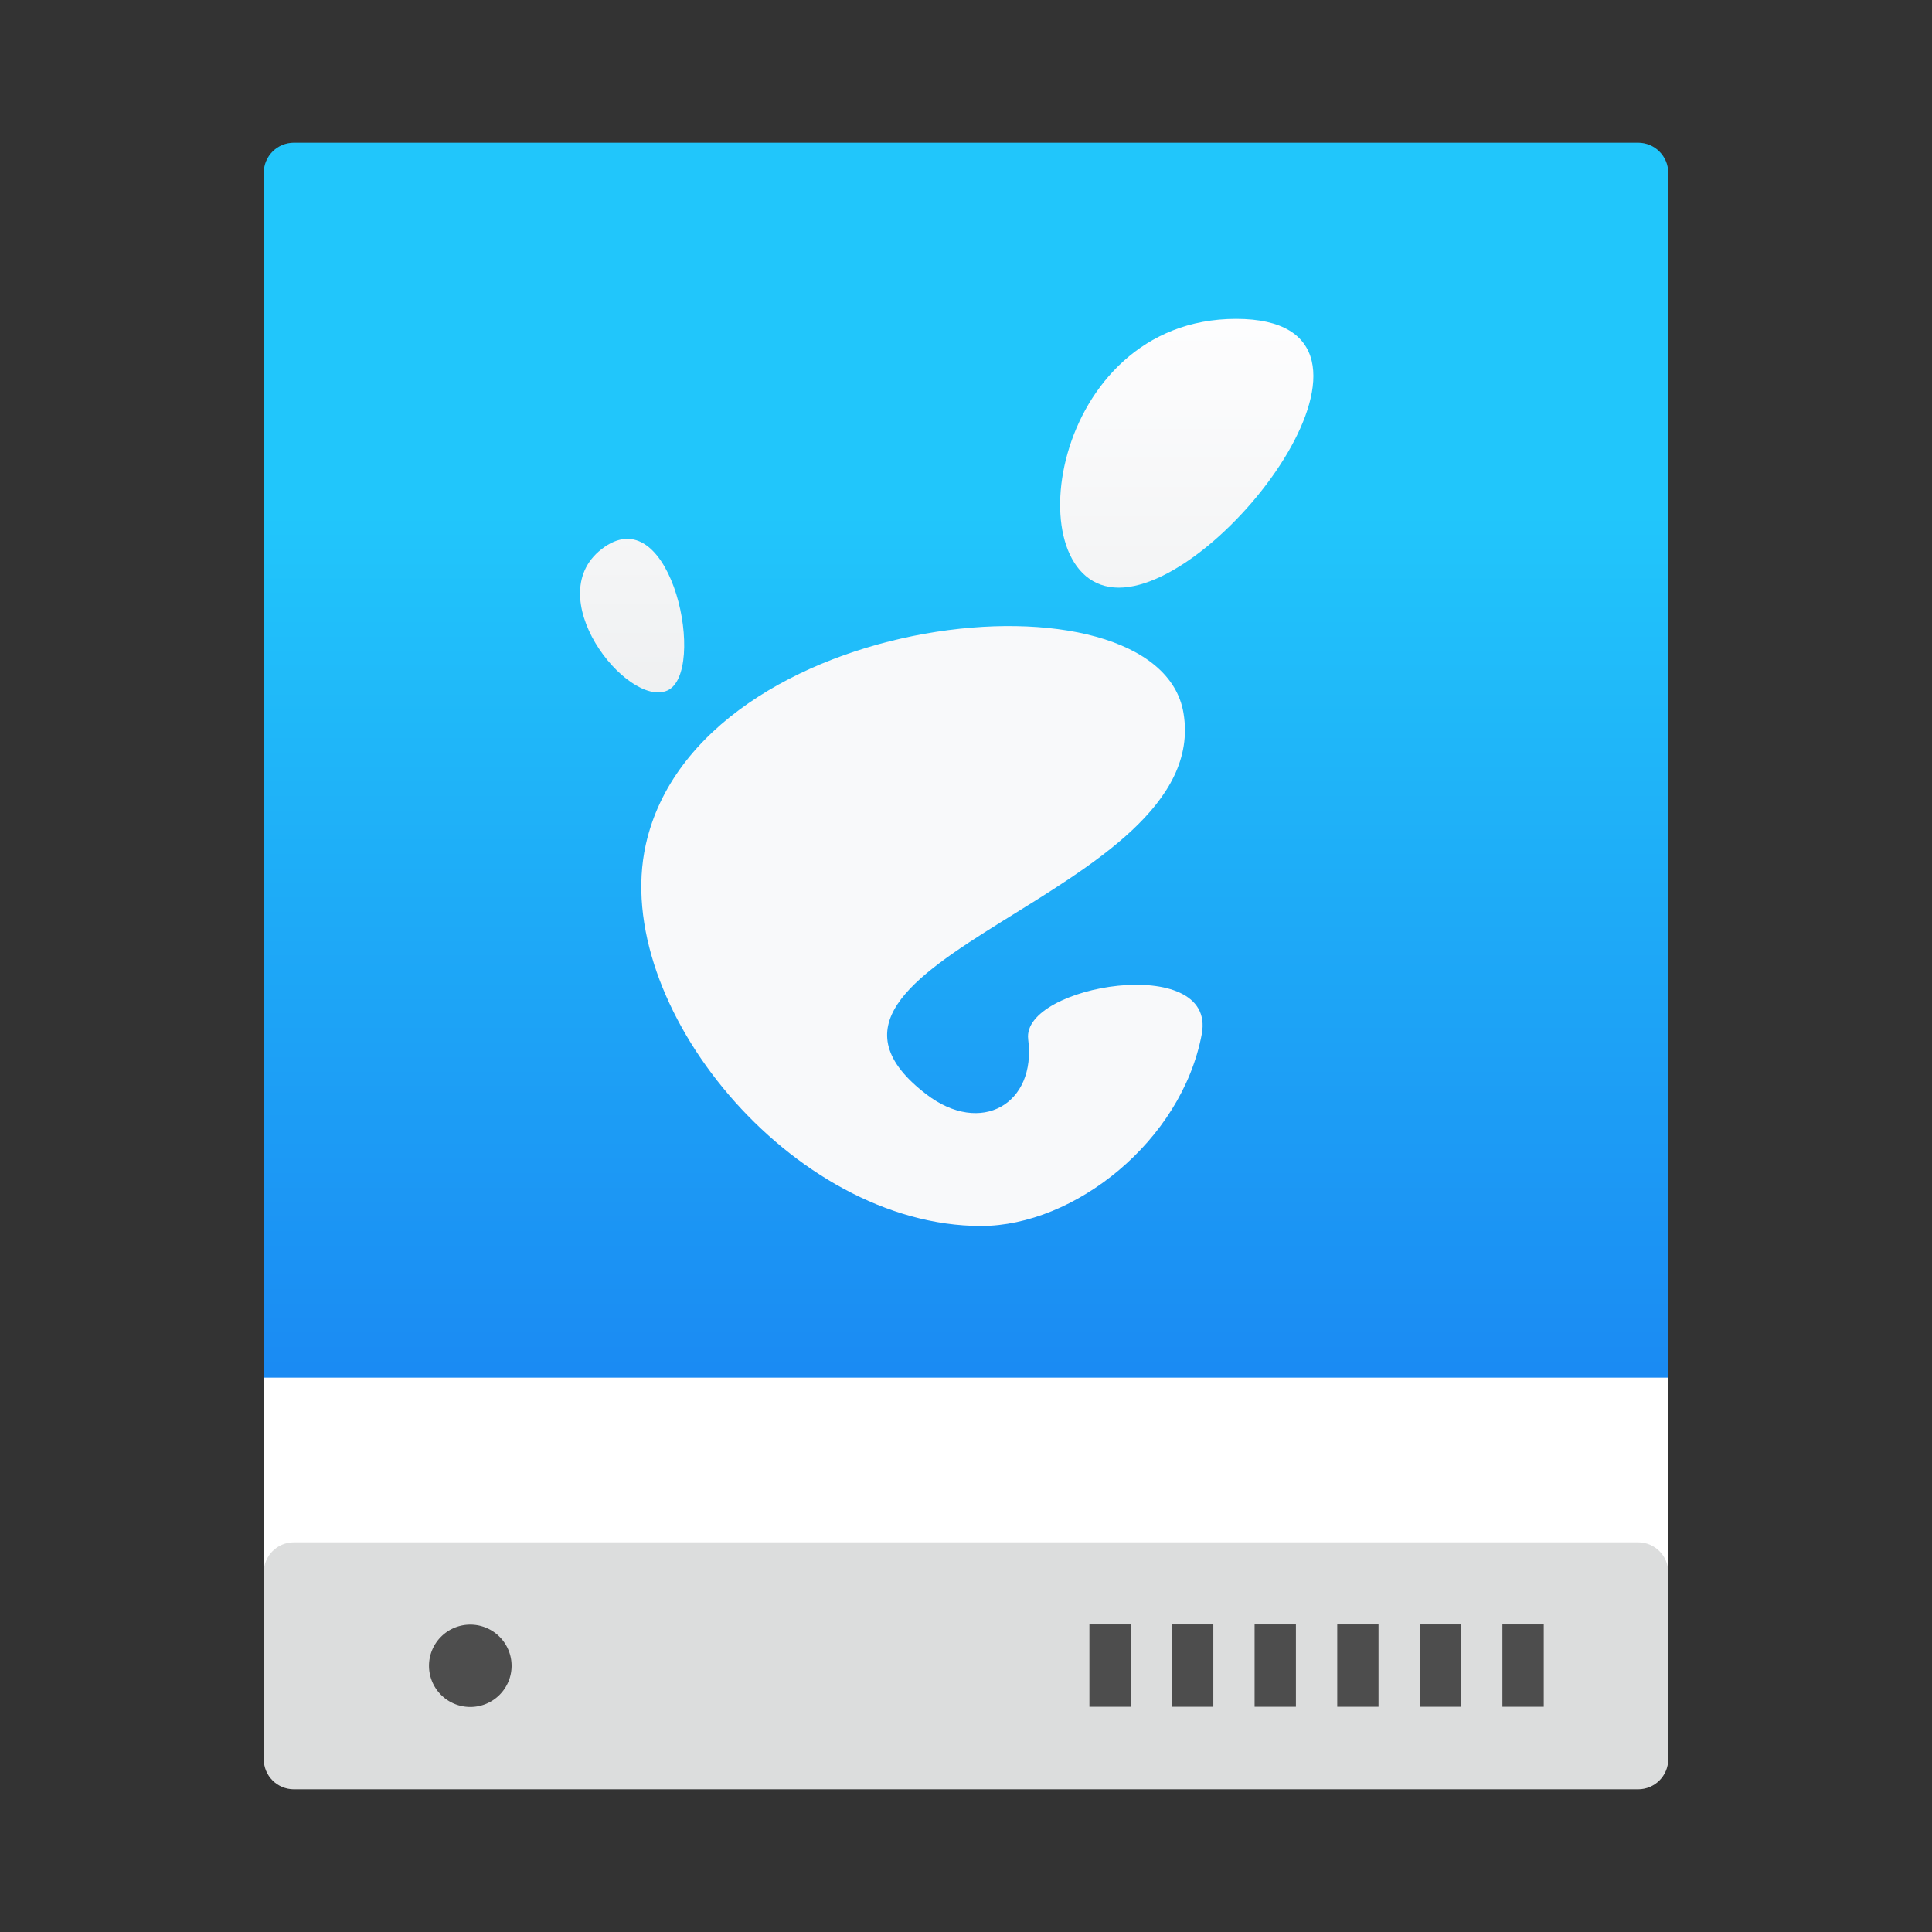 <?xml version="1.0" encoding="UTF-8"?>
<svg id="svg35" version="1.1" viewBox="0 0 64 64" xmlns="http://www.w3.org/2000/svg" xmlns:xlink="http://www.w3.org/1999/xlink">
 <rect x="0" y="0" width="64" height="64" fill="#333333" stroke="none"/>
 <title id="title2">drive-removable-media-usb-64px</title>
 <desc id="desc4">Created with Sketch.</desc>
 <defs id="defs11">
  <linearGradient id="linearGradient936" x1="25" x2="25" y1="38" y2="13" gradientTransform="matrix(1.368 0 0 1.364 -.842 -.727)" gradientUnits="userSpaceOnUse">
   <stop id="stop7-6" stop-color="#197ff1" offset="0"/>
   <stop id="stop9-7" stop-color="#21c6fb" offset="1"/>
  </linearGradient>
  <linearGradient id="a-5" x1="382.604" x2="384.918" y1="513.864" y2="397.608" gradientTransform="matrix(.202 0 0 .202 -91.243 -61.502)" gradientUnits="userSpaceOnUse">
   <stop id="stop2-6" stop-color="#dcdfe0" offset="0"/>
   <stop id="stop4-2" stop-color="#fefeff" offset="1"/>
  </linearGradient>
  <linearGradient id="linearGradient924" x1="46.026" x2="46.026" y1="115.239" y2="-2.829" gradientTransform="matrix(.252 0 0 .254 19.215 10.563)" gradientUnits="userSpaceOnUse" xlink:href="#a-5"/>
 </defs>
 <path id="Rectangle-1-6" d="m9.737 4.727h44.526c0.554 0 1 0.446 1 1v45.727c0 0.554-0.446 1-1 1h-44.526c-0.554 0-1-0.446-1-1v-45.727c0-0.554 0.446-1 1-1z" style="fill-rule:evenodd;fill:url(#linearGradient936)"/>
 <path id="Rectangle-3-7" d="m8.737 45.636h46.526v8.182h-46.526z" style="fill-rule:evenodd;fill:#ffffff"/>
 <path id="rect16" d="m9.737 51.091h44.526c0.554 0 1 0.446 1 1v6.182c0 0.554-0.446 1-1 1h-44.526c-0.554 0-1-0.446-1-1v-6.182c0-0.554 0.446-1 1-1z" style="fill-rule:evenodd;fill:#dcdddd"/>
 <path id="Rectangle-path-5" d="m36.088 53.812v2.727h1.367v-2.727h-1.367zm2.736 0v2.727h1.369v-2.727h-1.369zm2.736 0v2.727h1.369v-2.727h-1.369zm2.738 0v2.727h1.367v-2.727h-1.367zm2.736 0v2.727h1.367v-2.727h-1.367zm2.736 0v2.727h1.369v-2.727h-1.369z" style="fill-rule:evenodd;fill:#4d4d4d"/>
 <path id="Oval-3" d="m16.947 55.182a1.368 1.364 0 0 1-1.368 1.364 1.368 1.364 0 0 1-1.368-1.364 1.368 1.364 0 0 1 1.368-1.364 1.368 1.364 0 0 1 1.368 1.364z" style="fill-rule:evenodd;fill:#4d4d4d"/>
 <path id="path48" d="m40.946 10.563c-6.212 0-7.377 8.904-3.882 8.904 3.494 0 10.094-8.904 3.882-8.904z" style="fill:url(#linearGradient924)"/>
 <path id="path50" d="m30.632 18.364c1.861 0.114 3.902-7.146 0.405-6.689-3.496 0.457-2.266 6.575-0.405 6.689z" style="fill:url(#linearGradient924)"/>
 <path id="path52-3" d="m22.105 22.875c1.323-0.586 0.17-6.32-2.08-4.756-2.249 1.564 0.756 5.342 2.08 4.756z" style="fill:url(#linearGradient924)"/>
 <path id="path54" d="m25.833 19.874c1.575-0.323 1.662-6.826-1.148-5.659-2.81 1.167-0.426 5.983 1.148 5.659z" style="fill:url(#linearGradient924)"/>
 <path id="path56" d="m34.059 34.426c0.28 2.148-1.566 3.209-3.373 1.824-5.753-4.408 9.526-6.607 8.519-12.63-0.836-4.999-16.077-3.46-17.813 4.362-1.175 5.29 4.836 12.63 11.108 12.63 3.085 0 6.644-2.804 7.31-6.355 0.509-2.708-5.984-1.623-5.75 0.169z" style="fill:#f8f9fa"/>
</svg>
